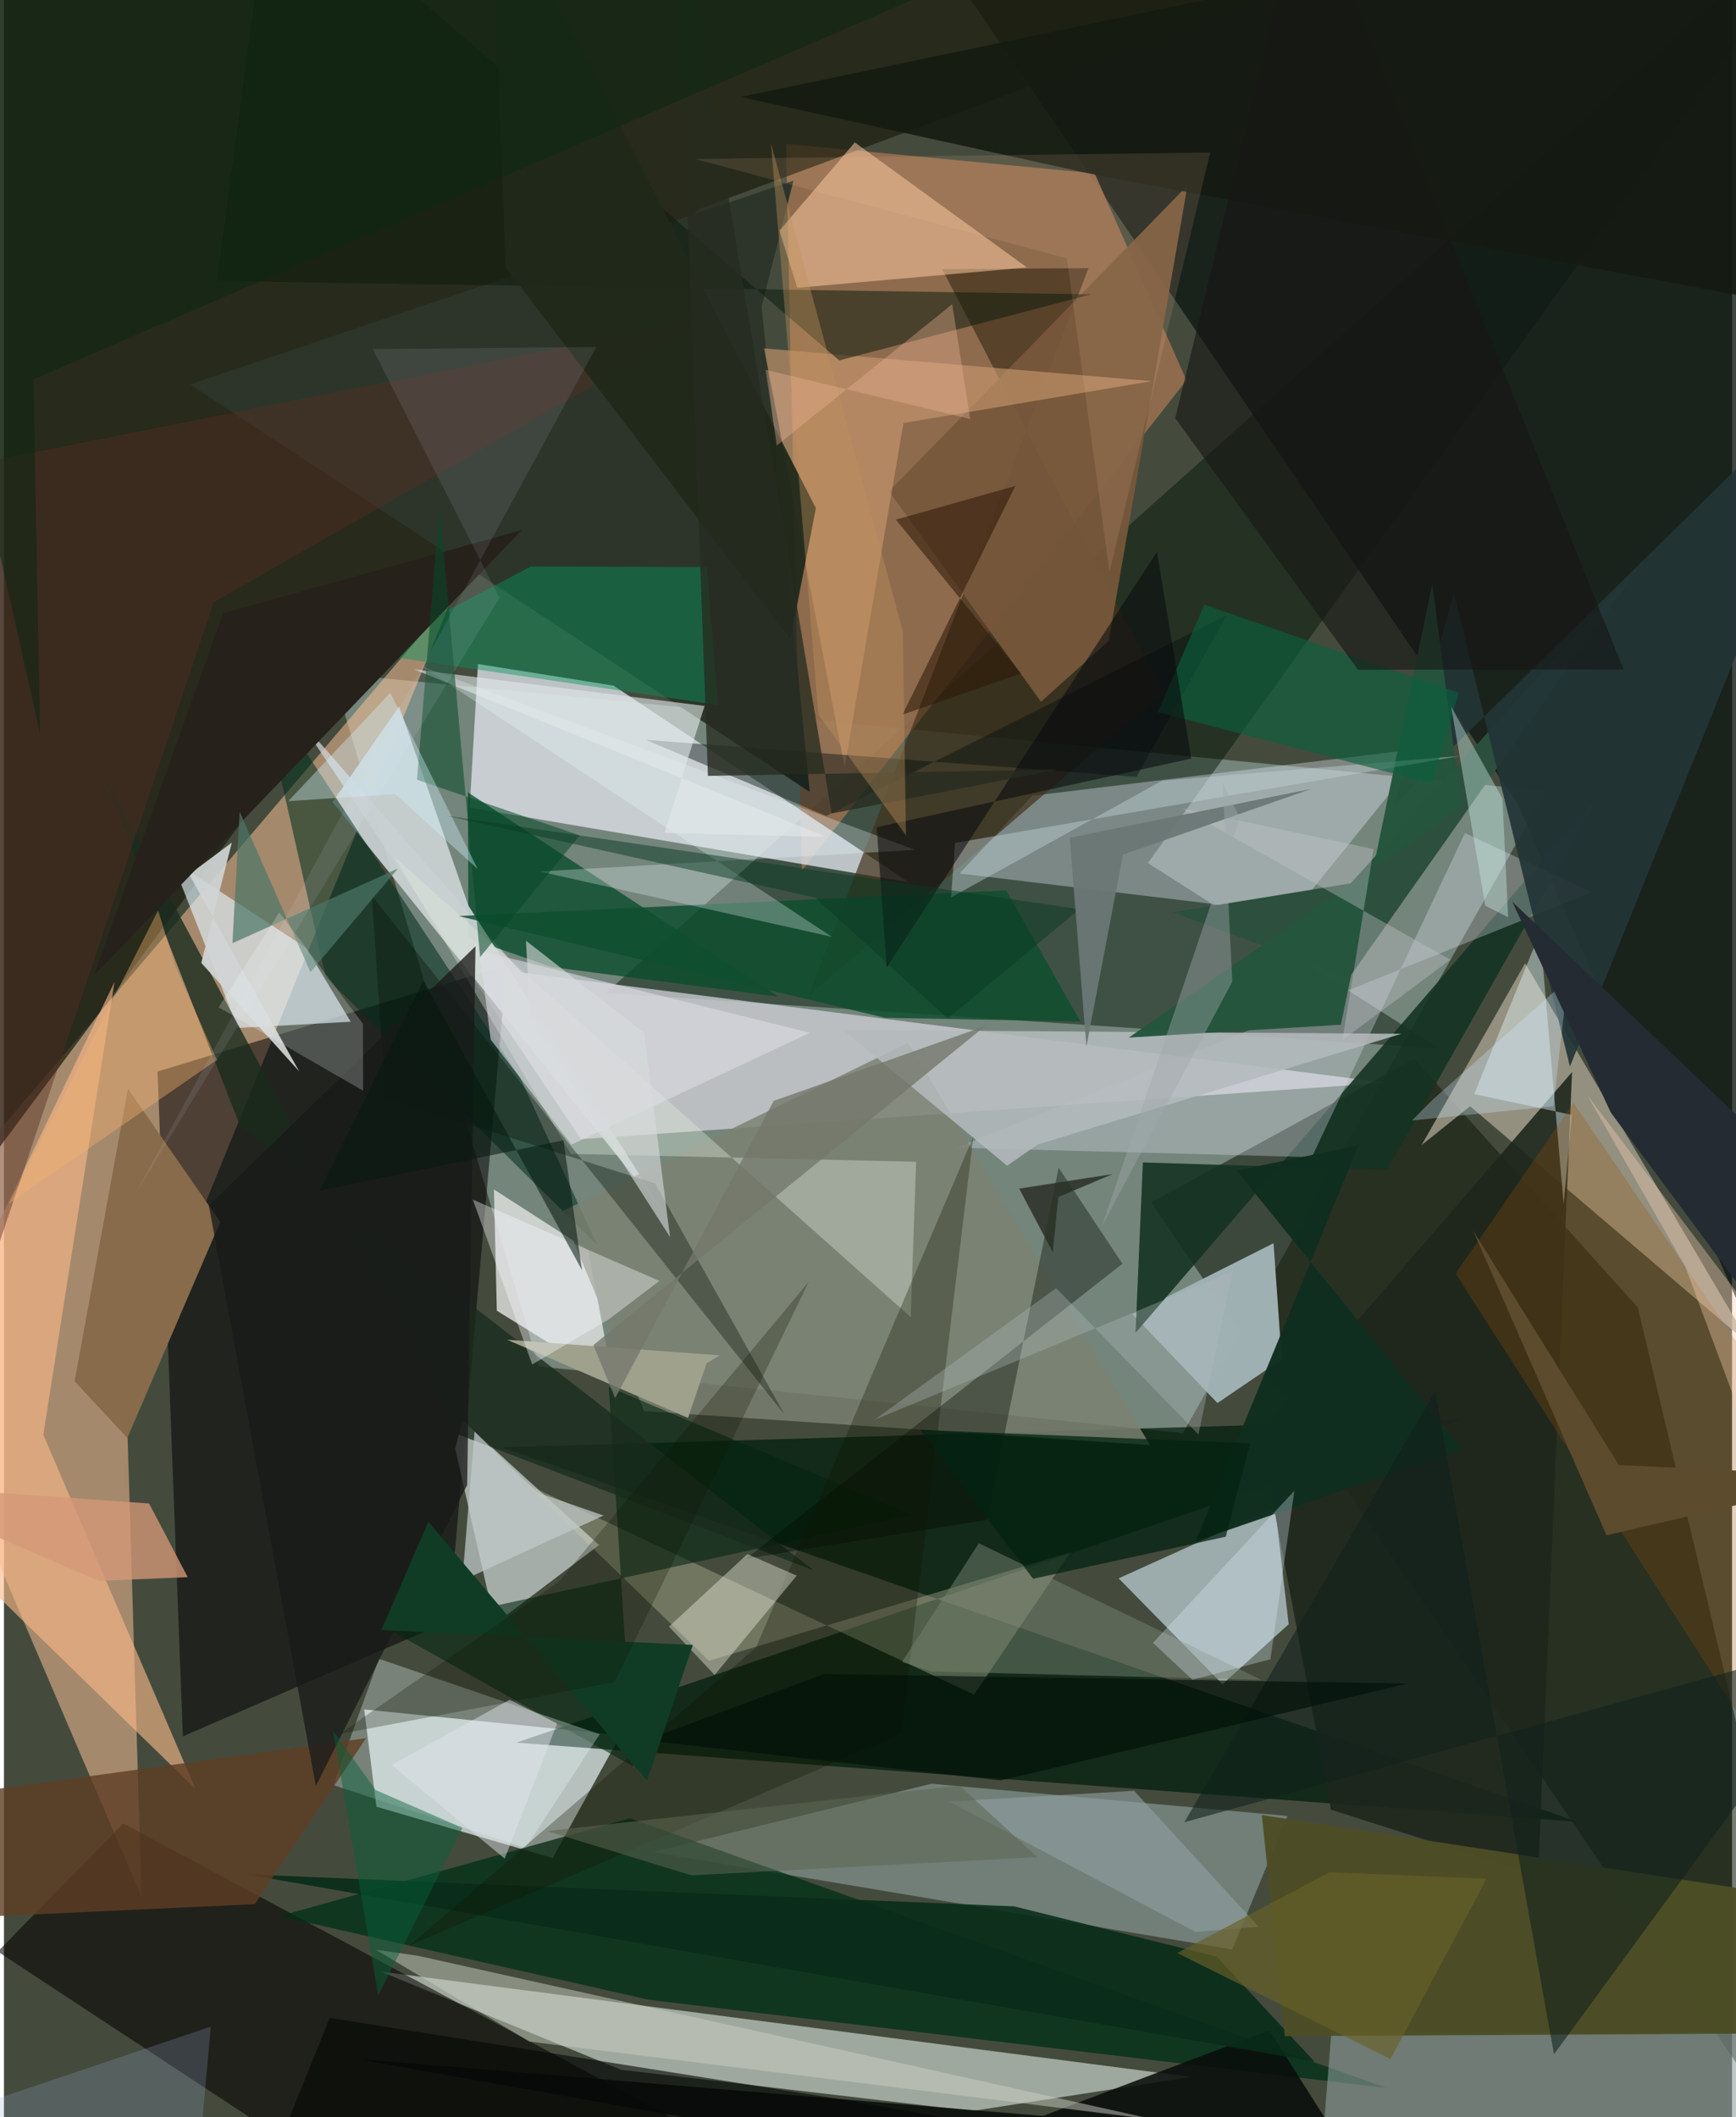 <svg xmlns="http://www.w3.org/2000/svg" width="228" height="278" viewBox="0 0 836 1024"><path fill="#444b3d" d="M0 0h836v1024H0z"/><path fill="#98b1aa" fill-opacity=".565" d="M258.71 660.886l311.627 32.252L746.027 382.5l-587.014-56.804z"/><path fill="#fbc196" fill-opacity=".529" d="M216.538 289.66L-62 616.98 66.593 917.546l-7.375-241.768z"/><path fill="#001405" fill-opacity=".459" d="M694.452 507.12L291.21 480.25 898-62 553.406 417.462z"/><path fill="#e0ebec" fill-opacity=".733" d="M298.2 839.27l-32.733 59.403-85.282-24.833-5.91-47.056z"/><path fill="#101815" fill-opacity=".8" d="M732.018 388.375L425.65-62H898l-44.899 724.162z"/><path fill="#976f4f" fill-opacity=".886" d="M527.651 83.869l44.409 100.026-186.072 237.26-7.677-351.587z"/><path fill="#e5efe8" fill-opacity=".565" d="M182.21 953.572l392.191 50.976-106.01 16.469-169.747-19.92z"/><path fill="#1e1f10" fill-opacity=".741" d="M617.335-3.274L335.708 101.31-62 635.204-19.609-62z"/><path fill="#dbdfe4" fill-opacity=".804" d="M294.88 331.611l142.941 95.138-212.52-36.183 4.007-69.41z"/><path fill="#d0d1d7" fill-opacity=".753" d="M668.697 523.685L279.22 550.977 141.692 346.569l108.596 123.8z"/><path fill="#010002" fill-opacity=".529" d="M74.297 518.267l12.252 321.55 128.637-55.72 28.022-317.245z"/><path fill="#161e10" fill-opacity=".584" d="M555.035 581.566l127.19-69.479 108.186 120.262L898 1086z"/><path fill="#dff4ff" fill-opacity=".569" d="M589.508 814.567l-50.26-51.176 75.69-34.253 6.572 56.448z"/><path fill="#f3fbfe" fill-opacity=".557" d="M218.284 700.608l19.263 84.805 50.338-38.147-66.032-60.242z"/><path fill="#aba492" fill-opacity=".773" d="M685.79 553.86l23.505-18.799L845.09 650.9 735.898 465.907z"/><path fill="#859692" fill-opacity=".702" d="M313.924 895.77l280.266 47.11 26.717-64.56-172.177-15.593z"/><path fill="#011c0c" fill-opacity=".718" d="M247.87 842.858l513.193 38.263-520.04-181.071 465.617-13.79z"/><path fill="#070000" fill-opacity=".565" d="M212.978 1086L-2.996 943.888l60.7-61.936 349.852 187.451z"/><path fill="#a0b1b3" fill-opacity=".988" d="M545.972 635.664l68.216-34.367 3.966 56.159-31.092 21.154z"/><path fill="#002f17" fill-opacity=".753" d="M133.088 926.8l169.775-47.359 366.13 130.49-356.939-42.691z"/><path fill="#eaeefd" fill-opacity=".353" d="M462.303 422.47l161.193 19.41 64.72-80.131-190.786 23.123z"/><path fill="#e0e1e0" fill-opacity=".816" d="M294.862 668.934l-56.43-34.996-1.398-58.652 45.567 29.372z"/><path fill="#094c2c" fill-opacity=".78" d="M224.71 453.717l40.211 14.02 109.865 14.337-150.36-98.85z"/><path fill="#e4f4ff" fill-opacity=".627" d="M80.973 415.688l32.146 81.499 54.652-3.009-21.562-35.719z"/><path fill="#2d352a" d="M389.82 383.032l-23.281-234.783 15.399-60.871-291.802 98.564z"/><path fill="#cad1d2" fill-opacity=".925" d="M320.763 589l-96.1-151.024-33.456-96.364-32.222 46.31z"/><path fill="#8e9e9c" fill-opacity=".576" d="M898 1014.154l-24.877-30.975-230.936-.501-7.638 95.682z"/><path fill="#1f261d" fill-opacity=".898" d="M758.591 518.527l-150.983 174.83 34.35 181.915 100.196 32z"/><path fill="#022f1e" fill-opacity=".565" d="M123.266 329.072l126.559 192.433 37.101 80.587-131.292-129.58z"/><path fill="#2d4f3e" fill-opacity=".992" d="M651.469 427.25l-86.16 13.99 85.484 31.585 141.19-200.057z"/><path fill="#143323" fill-opacity=".898" d="M550.977 562.246l-3.538 82.344 224.638-260.64-102.958 181.917z"/><path fill="#d1d1af" fill-opacity=".322" d="M515.88 750.817L341.103 803.26l-88.2-85.354 216.39 101.729z"/><path fill="#f8b889" fill-opacity=".62" d="M19.031 693.919l34.45-218.981L-62 714.512 92.67 865.261z"/><path fill="#e7ebfc" fill-opacity=".298" d="M460.873 555.088L768.245 431.58l-61.473-28.662-74.06 156.77z"/><path fill="#41311c" fill-opacity=".698" d="M389.156 481.866l171.555-146.92L453.89 130.21l70.794-.529z"/><path fill="#fdc9a2" fill-opacity=".537" d="M411.604 68.879l83.311 60.491-111.132 9.826-8.629-27.632z"/><path fill="#0a0d0c" fill-opacity=".871" d="M677.998 1086l-507.762-90.197 332.397 27.587 109.547-41.42z"/><path fill="#7c8172" fill-opacity=".835" d="M269.624 586.1l40.093 96.415 244.723 16.426-117.03-194.52z"/><path fill="#77583b" fill-opacity=".933" d="M428.186 237.607l73.51 101.835 32.76-29.512 38.117-220.27z"/><path fill="#00250f" fill-opacity=".576" d="M439.4 732.729L292.577 670.81l11.72 183.51-118.35-66.417z"/><path fill="#876b4b" d="M34.189 668.081L59.692 695.5 104.638 591l-44.656-64.4z"/><path fill="#c6986d" fill-opacity=".635" d="M435.173 204.6l-28.46 166.475-38.985-202.577 187.534 15.845z"/><path fill="#1a2c1e" fill-opacity=".792" d="M391.79 759.596L114.143 544.387l-67.524-172.93 173.026 322.324z"/><path fill="#04100f" fill-opacity=".431" d="M310.486 357.855l237.379 17.93 43.788-78.364-193.887 97.202z"/><path fill="#e2ebe0" fill-opacity=".369" d="M441.282 561.899l-166.99-3.801-85.377-143.595 249.751 222.53z"/><path fill="#0c1b0d" fill-opacity=".525" d="M103.06 135.904L129.393-62l274.68 236.327 121.832-31.96z"/><path fill="#e7faff" fill-opacity=".416" d="M758.48 539.222l-3.93 43.322-11.457-131.537-31.88 78.19z"/><path fill="#edfcff" fill-opacity=".31" d="M181.402 802.305l-22.058 61.09 92.948 30.39 35.92-55.001z"/><path fill="#092c19" fill-opacity=".878" d="M117.304 906.56l371.42 15.486 98.02 24.337 47.28 50.772z"/><path fill="#0e4e2f" fill-opacity=".824" d="M484.852 430.65L219.93 443.061l206.215 49.202 94.596 1.826z"/><path fill="#5e3e24" fill-opacity=".808" d="M121.355 920.965l53.833-80.257L-62 873.3v56.165z"/><path fill="#010a00" fill-opacity=".369" d="M475.589 735.074l34.644-170.263 30.848 46.411-182.137 142.693z"/><path fill="#233537" fill-opacity=".918" d="M898 168.007l-140.43 347.84-56.13-229.071-28.685 102.304z"/><path fill="#4d4e26" fill-opacity=".965" d="M898 983.3l-278.347 1.498-11.11-106.923L898 922.339z"/><path fill="#06945f" fill-opacity=".439" d="M254.907 274.002l-79.583 41.918L345.4 340.955l-5.374-66.666z"/><path fill="#552e26" fill-opacity=".443" d="M101.408 291.313L-44.33 727.15l-10.785-494.428 397.828-79.245z"/><path fill="#ccd1c4" fill-opacity=".486" d="M200.398 945.966l356.872 79.347-303.088-37.876-74.37-44.463z"/><path fill="#20291a" fill-opacity=".941" d="M235.172-62l157.616 307.744-12.3 63.618-137.696-179.863z"/><path fill="#975007" fill-opacity=".267" d="M896.285 734.02L759.258 533.446l-56.99 82.563 191.176 298.007z"/><path fill="#b4babc" fill-opacity=".878" d="M485.323 563.814l-79.355-65.654 270.015 1.852-175.897 53.528z"/><path fill="#111500" fill-opacity=".31" d="M468.979 549.653L363.854 796.835 196.26 940.965l237.766-102.412z"/><path fill="#d1d5d5" fill-opacity=".918" d="M142.794 518.142L95.44 465.717l14.812-58.224-20.64 15.446z"/><path fill="#e6e8d7" fill-opacity=".435" d="M343.796 810.122l-22.078-23.402 37.925-35.08 23.877 10.438z"/><path fill="#151b11" fill-opacity=".882" d="M878.12-62l-11.391 209.965-338.407-63.32L356.425 46.89z"/><path fill="#27211b" d="M43.409 471.984L178.76 330.997l71.835-74.662-144.588 40.262z"/><path fill="#dddee5" fill-opacity=".592" d="M274.592 553.56l-39.153-50.78-5.38-42.99 159.886 39.721z"/><path fill="#25553e" fill-opacity=".98" d="M544.143 501.842l160.91-111.33-14.065-108.214-44.227 213.33z"/><path fill="#081206" fill-opacity=".361" d="M177.98 433.292l6.536 97.813 130.494 41.28 62.604 111.8z"/><path fill="#748070" fill-opacity=".506" d="M434.452 803.836l14.173 4.612 159.708 4.059-136.72-66.091z"/><path fill="#ebf8fe" fill-opacity=".29" d="M259.063 421.5L400.5 453.103 202.42 322.387l238.38 88.666z"/><path fill="#d49977" fill-opacity=".78" d="M45.85 764.612L-62 717.891l132.217 9.298 18.684 35.621z"/><path fill="#102f1f" fill-opacity=".973" d="M705.477 701.041L596.315 566.117l58.992-12.115-78.823 191.435z"/><path fill="#9fa18d" d="M339.929 659.327l6.422-3.802-102.927-7.536 87.514 37.797z"/><path fill="#c1d2d5" fill-opacity=".435" d="M560.237 377.607l-102.05 56.437 1.908-26.36 244.515-42.092z"/><path fill="#11211c" fill-opacity=".58" d="M692.355 672.729l57.508 320.862L898 791.111l-326.97 90.234z"/><path fill="#e1e8e9" fill-opacity=".612" d="M397.785 404.758l-78.282-1.851 19.428-61.462-140.566-17.711z"/><path fill="#0b603e" fill-opacity=".62" d="M580.715 292.482l123.152 42.648-13.147 43.825-132.476-34.556z"/><path fill="#090c0e" fill-opacity=".576" d="M574.398 366.91l-16.625-99.998-130.734 201.043-4.841-67.85z"/><path fill="#07482a" fill-opacity=".541" d="M278.547 404.038l-48.209 58.884-19.628-218.186-10.895 132.39z"/><path fill="#fbd2b5" fill-opacity=".365" d="M765.979 529.735l47.363 82.778 39.448 106.13L898 703.796z"/><path fill="#f7fafc" fill-opacity=".38" d="M292.674 638.053l-37.128 21.897-28.722-79.753 90.26 39.33z"/><path fill="#c2c9c9" fill-opacity=".729" d="M257.756 721.764l32.312 11.248-68.316 31.41 5.921-71.99z"/><path fill="#2e1809" fill-opacity=".553" d="M492.059 325.764l-57.384 19.888 54.607-110.615-57.768 16.272z"/><path fill="#d2f0fb" fill-opacity=".388" d="M189.265 384.059l-51.728 3.422 49.377-52.411 42.269 85.248z"/><path fill="#f2b36e" fill-opacity=".4" d="M103.025 512.647L2.435 582.118l72.153-141.75 8.42 27.22z"/><path fill="#c5e9e3" fill-opacity=".42" d="M724.922 386.241l2.758 57.371-11.069-5.524-16.471-96.227z"/><path fill="#191a19" fill-opacity=".769" d="M224.087 718.176L150.88 863.81 99.11 583.02l129.005-125.351z"/><path fill="#171714" fill-opacity=".604" d="M655.03 323.938l-88.4-121.655 63.319-259.936 153.61 381.441z"/><path fill="#000f07" fill-opacity=".631" d="M310.087 841.737l172.066 19.437L678.929 814.3l-282.122-4.664z"/><path fill="#d7dbdb" fill-opacity=".612" d="M254.547 492.49l-2.019-37.507 57.138 44.57 12.573 98.772z"/><path fill="#103c25" d="M182.586 788.398l150.654 7.22-22.125 65.712-105.804-125.317z"/><path fill="#91a0a2" fill-opacity=".608" d="M457.306 871.353l89.437-5.205 60.28 65.804-30.714 2.394z"/><path fill="#4b7767" fill-opacity=".694" d="M148.274 470.204l-34.256-77.648-3.477 63.642 80.037-36.11z"/><path fill="#040706" fill-opacity=".612" d="M157.597 975.975l253.274 40.339 87.43 15.667L113.265 1086z"/><path fill="#262b20" fill-opacity=".769" d="M400.412 393.46l109.422-21.25-169.275 3.056-15.81-433.528z"/><path fill="#ffcaa2" fill-opacity=".122" d="M514.21 124.955l20.606 151.711L583.55 73.797l-249.29 3.084z"/><path fill="#e1f3fe" fill-opacity=".302" d="M624.256 721.038l-68.38 73.524 19.094 17.924 37.717-9.97z"/><path fill="#c4c3ca" fill-opacity=".373" d="M699.7 464.162l-52.21 38.904 15.102-92.372-92.616-19.673z"/><path fill="#dae7ff" fill-opacity=".098" d="M239.687 289.126L63.577 577.412 286.55 167.799l-108.123 1.046z"/><path fill="#cde9fe" fill-opacity=".302" d="M681.16 541.946l10.324-10.344 65.017-57.785-6.921 61.192z"/><path fill="#242b33" d="M777.381 538.144l92.697 125.129L898 596.283l-168.357-160.18z"/><path fill="#292e24" fill-opacity=".831" d="M536.362 567.87l-45.223 7.003 16.253 30.825 2.643-26.729z"/><path fill="#95a9cf" fill-opacity=".231" d="M-31.422 1014.444l-11.217 13.912 142.695-48.163-9.096 101.264z"/><path fill="#101500" fill-opacity=".267" d="M162.31 838.711l133.14-25.146 93.906-193.647-120.925 145.078z"/><path fill="#042212" fill-opacity=".741" d="M497.882 763.591l-54.474-72.011 159.512 6.513-11.853 45.149z"/><path fill="#0c2712" fill-opacity=".529" d="M473.702-14.828L-62 .838 17.517 355.1l-3.244-171.677z"/><path fill="#c0915e" fill-opacity=".392" d="M436.38 404.074l-42.36-58.353-22.97-276.487 63.76 235.884z"/><path fill="#071810" fill-opacity=".553" d="M202.94 474.155l-50.25 101.74 117.98-24.358 8.98 62.802z"/><path fill="#0a3a24" fill-opacity=".49" d="M456.553 492.646l63.743-52.918-306.006-45.126 178.13 39.532z"/><path fill="#6b7875" fill-opacity=".945" d="M515.565 405.201l117.008-23.682-91.226 31.828-17.697 92.88z"/><path fill="#74776c" fill-opacity=".788" d="M295.694 676.198l76.673-143.724 102.28-36.207-189.504 154.312z"/><path fill="#686128" fill-opacity=".667" d="M670.728 995.858l-103.104-51.23 73.709-39.094 75.902 3.143z"/><path fill="#5c4b2c" d="M710.758 595.275l64.492 147.292L898 714.065l-116.776-5.478z"/><path fill="#e2e4eb" fill-opacity=".471" d="M267.584 833.614L244.6 822.11l-57.048 31.55 54.69 45.316z"/><path fill="#5e6653" fill-opacity=".537" d="M332.555 907.02l167.332-8.762-37.58-34.641-199.565 21.993z"/><path fill="#f8ffff" fill-opacity=".22" d="M173.768 527.556l-.1-32.41-40.45-53.811-29.375 45.852z"/><path fill="#eeb59a" fill-opacity=".361" d="M467.443 202.66l-8.7-55.53-84.86 68.336-5.413-36.606z"/><path fill="#b3babd" fill-opacity=".333" d="M594.336 614.983l-173.13 71.693 87.807-63.671 68.863 70.824z"/><path fill="#06623a" fill-opacity=".467" d="M179.782 865.749l-20.578-28.67 21.86 128.09 40.736-81.074z"/><path fill="#a0a7ab" fill-opacity=".42" d="M594.237 474.794l-63.082 118.314 66.79-197.347-8.41-17.25z"/></svg>